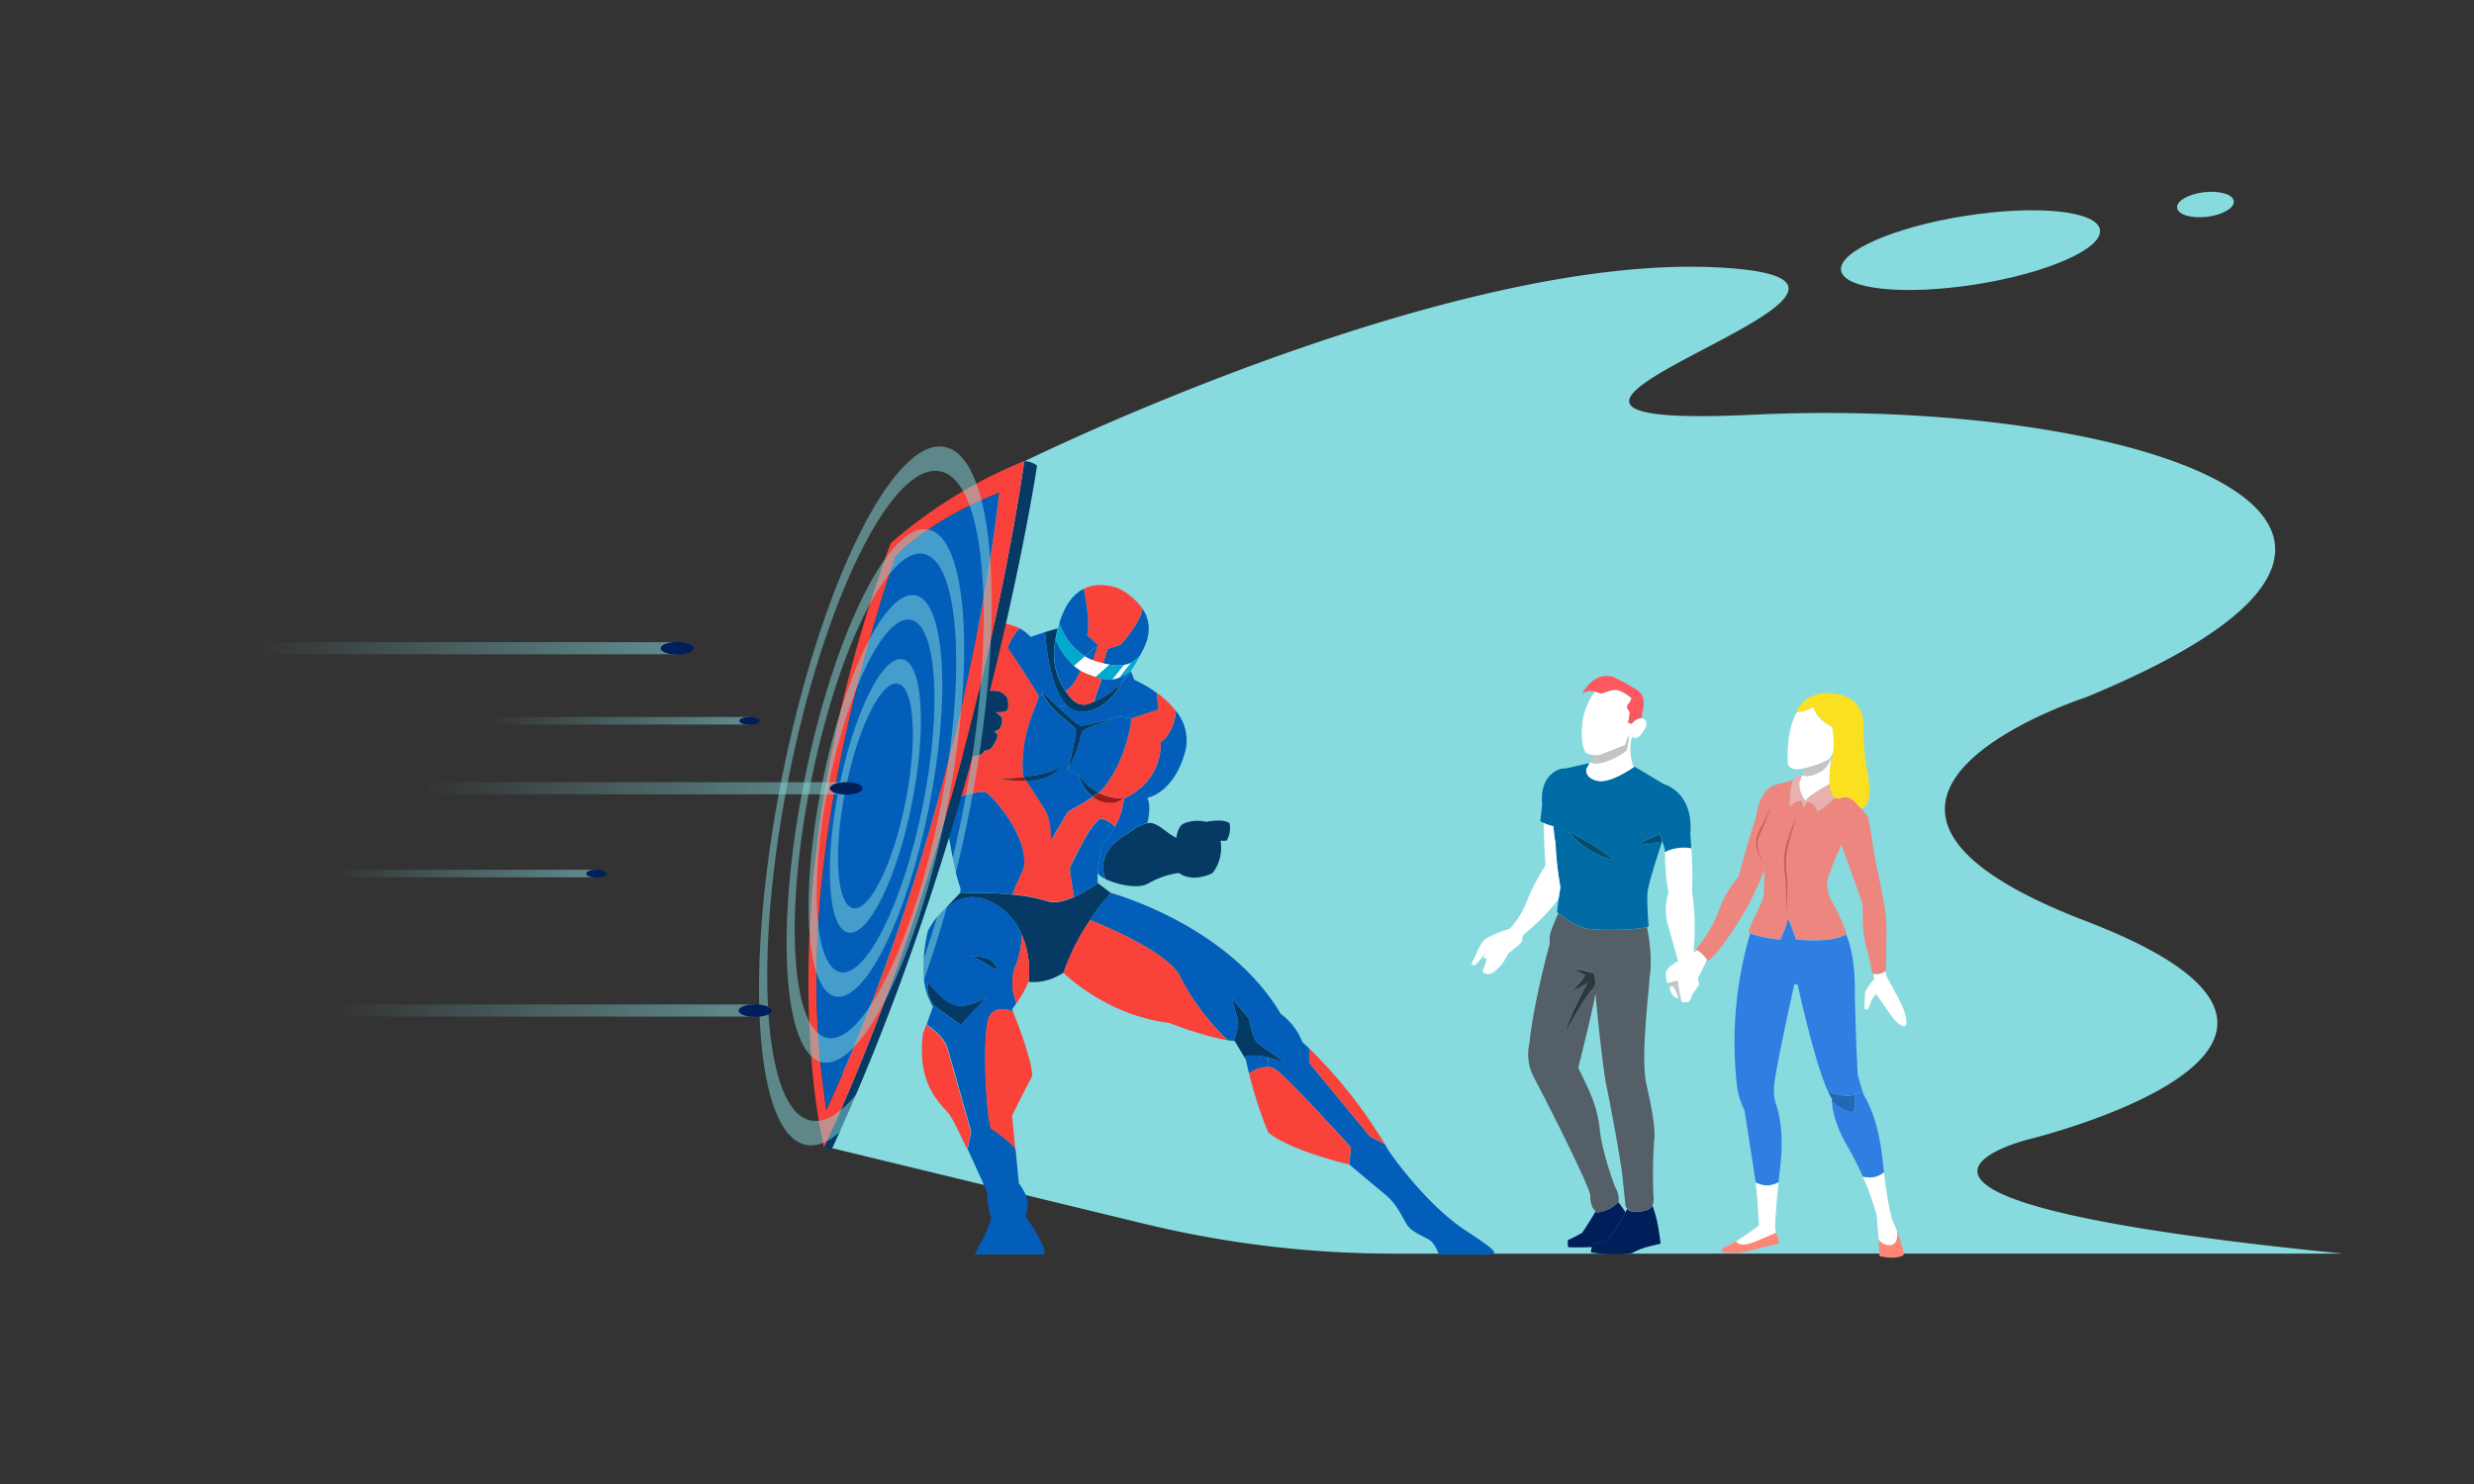 <svg xmlns="http://www.w3.org/2000/svg" xmlns:xlink="http://www.w3.org/1999/xlink" viewBox="0 0 600 360"><rect x="0" y="0" width="600" height="360" fill="#333333" stroke="none"/><defs><style>.cls-1{fill:#87dbdf;}.cls-2{fill:#fff;}.cls-3{fill:#ff8574;}.cls-4{fill:#ed867e;}.cls-5{fill:#307ee2;}.cls-6{fill:#fae021;}.cls-7{fill:#2168b5;}.cls-8{fill:#c4c4c4;}.cls-9{fill:#eab0ad;}.cls-10{fill:#025eb8;}.cls-11{fill:#f8423a;}.cls-12{fill:#043a66;}.cls-13{fill:#063963;}.cls-14{fill:#02a9ce;}.cls-15{fill:#f8413a;}.cls-16{fill:#a31919;}.cls-17{fill:#016ba6;}.cls-18{fill:#004f72;}.cls-19{fill:#001f5a;}.cls-20{fill:#545f68;}.cls-21{fill:#ff575e;}.cls-22{fill:#2d373d;}.cls-23{fill:#c65d58;}.cls-24,.cls-25,.cls-26,.cls-27,.cls-28,.cls-29{opacity:0.5;}.cls-25{fill:url(#linear-gradient);}.cls-26{fill:url(#linear-gradient-2);}.cls-27{fill:url(#linear-gradient-3);}.cls-28{fill:url(#linear-gradient-4);}.cls-29{fill:url(#linear-gradient-5);}</style><linearGradient id="linear-gradient" x1="157.28" y1="157.24" x2="62" y2="157.24" gradientUnits="userSpaceOnUse"><stop offset="0" stop-color="#87dbdf"/><stop offset="1" stop-color="#88dbdf" stop-opacity="0"/></linearGradient><linearGradient id="linear-gradient-2" x1="176.18" y1="245.14" x2="80.9" y2="245.14" xlink:href="#linear-gradient"/><linearGradient id="linear-gradient-3" x1="140.31" y1="211.91" x2="81.07" y2="211.91" xlink:href="#linear-gradient"/><linearGradient id="linear-gradient-4" x1="177.46" y1="174.86" x2="118.22" y2="174.86" xlink:href="#linear-gradient"/><linearGradient id="linear-gradient-5" x1="198.3" y1="191.22" x2="103.03" y2="191.22" xlink:href="#linear-gradient"/></defs><title>Ilustracion_Ayuda_Defensa_Cliente</title><g id="bg2"><path class="cls-1" d="M247.83,112.2S350.1,61.68,416.11,64.85s-81,40.07,9.23,35.75S610.7,126,505.76,169.2c0,0-76.68,24.8,0,54.2,79.33,30.42-13.83,53-13.83,53s-57.75,14.41,76.39,27.72H338.11a256.83,256.83,0,0,1-60.49-7.22l-76.27-18.48L223,147.58Z"/><ellipse class="cls-1" cx="477.9" cy="60.66" rx="31.78" ry="8.41" transform="translate(-3.62 75.19) rotate(-8.96)"/><ellipse class="cls-1" cx="534.87" cy="49.65" rx="6.92" ry="3" transform="translate(-2.14 62.61) rotate(-6.69)"/></g><g id="pers1"><path class="cls-2" d="M461.87,245.46s1.93,6-2.1,2.25c-1.15-1.08-4.61-6.64-4.84-6.52a5.75,5.75,0,0,0-1.51,2.72c-.59,1.76-1.26.67-1.26.67.12-1,0-3,.23-3.94s2.09-3.07,2.09-3.07l-.09-1.33a3.15,3.15,0,0,0,2.88-.69l.21,1.25S461.58,244,461.87,245.46Z"/><path class="cls-3" d="M460.06,298.68a27.78,27.78,0,0,1,1.67,5.71s-1.34,1.33-5.91.34c0,0-.05-2-.21-4.13a3,3,0,0,0,3.08,1.39C460.16,301.67,460.21,299.89,460.06,298.68Z"/><path class="cls-2" d="M460.06,298.68c.15,1.21.1,3-1.37,3.31a3,3,0,0,1-3.08-1.39s0,0,0,0l-.12-1.44c-.27-2.65-.29-4.1-.29-4.1a61.28,61.28,0,0,0-3.46-9.68,5.48,5.48,0,0,0,5.16-1c1,8.55,2,11.46,2,11.46S459.46,297.07,460.06,298.68Z"/><path class="cls-4" d="M411.61,230.52a3.75,3.75,0,0,0-.32-.22,33.41,33.41,0,0,0,5.63-9.49,23.36,23.36,0,0,1,4.77-8.14c1.75-7.21,4.14-14.28,4.14-14.28,1.13-7.9,5.07-8.08,5.51-8.19s2.42-.63,3.6-1c-1,2.06-.85,6.42-.85,6.42a3.39,3.39,0,0,1,3-1.41l.22,1.67,1-1.4a2.61,2.61,0,0,1,2.39,2.36,25.42,25.42,0,0,0,4.34-3.33,1.78,1.78,0,0,0,1.4.07,3,3,0,0,1,3.34.86s.76.76,1.55,1.63a11.41,11.41,0,0,1,1.75,2.26c.29.87,1.49,9.48,2.12,12.21s1.58,7.83,1.58,7.83a39.91,39.91,0,0,1,.72,9c-.05,2.88-.09,8-.09,8a.54.54,0,0,1-.12.09,3.15,3.15,0,0,1-2.88.69,1.89,1.89,0,0,1-.37-.11,65.41,65.41,0,0,0-1.45-6.39c-1.1-4.13-.76-9.08-.85-9.76s-.34-1.63-.34-1.63c-.82-2.16-4.79-13.28-4.79-13.28a59.6,59.6,0,0,0-3.45,8.62,9,9,0,0,0,1.34,5.45,56.93,56.93,0,0,1,3.39,7.44,1,1,0,0,1-.16.12c-3.43,2.27-12.16,1.22-12.16,1.22-.33-1.14-1.94-5.16-1.94-5.16.05,1.28-1.8,5.2-1.8,5.2a27.3,27.3,0,0,1-7.34-1.48l-.45-.17c.85-3.12,3.4-7,3.64-9,.17-1.47.21-4.71.22-6.44a1.8,1.8,0,0,0,0-1.1v1.1a31.06,31.06,0,0,1-2.25,5.33c-1.7,4.77-10.74,18.17-11.62,16.71a.33.33,0,0,0-.06-.1.22.22,0,0,0-.05-.08A9.24,9.24,0,0,0,411.61,230.52Z"/><path class="cls-5" d="M456.67,282.23c.08.75.15,1.47.23,2.14a5.48,5.48,0,0,1-5.16,1,74.61,74.61,0,0,0-3.66-7.23c-3.15-5.46-3.71-9.22-3.78-10.83,1.68,1.21,4.88,3.3,5.3,2.07a9.56,9.56,0,0,0,.2-3.95l1.9-.74a10,10,0,0,0,.53,1.35C452.89,267.3,455.64,271.63,456.67,282.23Z"/><path class="cls-6" d="M435.85,172.71h-.19c.59-1.34,2.81-5.17,8.91-4.5,7.35.81,7.45,6.54,7.4,8.76a50.68,50.68,0,0,0,.9,10.34c.75,3.27,1.07,8.35-1.56,8.81-.79-.87-1.55-1.63-1.55-1.63a3,3,0,0,0-3.34-.86,1.78,1.78,0,0,1-1.4-.07c-.88-.46-1.24-1.78-1.33-3.33a27.92,27.92,0,0,1,.53-6.41,7.92,7.92,0,0,0,.36-1.48h.06a19,19,0,0,0-.32-6c-3.94-1.87-4.54-4.72-4.54-4.72S437.94,172.77,435.85,172.71Z"/><path class="cls-5" d="M451.7,264.69l-1.9.74c-1.44,1-5.26-.13-6.38-.51a27.55,27.55,0,0,1-1.07-2.54c-2.91-7.63-6.37-23.45-6.37-23.45l-.8-.24s-3.93,17.7-4.75,23.34a14.32,14.32,0,0,0-.07,4.52c.42,1.79,2.55,6.19,1.38,16.56-.16,1.33-.28,2.56-.4,3.7a5.58,5.58,0,0,1-5.56,0c0-.4-.1-.77-.16-1.12-.62-4.06-2.54-16.35-2.54-16.35a19.05,19.05,0,0,1-2-7.76,93,93,0,0,1,3.38-35.13,27.3,27.3,0,0,0,7.34,1.48s1.85-3.92,1.8-5.2c0,0,1.61,4,1.94,5.16,0,0,8.73,1.05,12.16-1.22.77,1.67,2.24,6,2.14,14.13,0,0,0,1.53.09,3.82.11,4.38.33,11.57.63,16.16C450.57,260.81,451.14,263.05,451.7,264.69Z"/><path class="cls-7" d="M444.3,266.6a14.82,14.82,0,0,1-.88-1.68c1.12.38,4.94,1.54,6.38.51a9.56,9.56,0,0,1-.2,3.95c-.42,1.23-3.62-.86-5.3-2.07C444.29,267,444.29,266.75,444.3,266.6Z"/><path class="cls-2" d="M437.68,186.37l-1,.18c-3,.4-3.08-1.33-3.08-1.33-.39-7.28,1.37-11.12,2.23-12.51,2.09.06,3.79-1.18,3.93-1.09s.6,2.85,4.54,4.72a19,19,0,0,1,.32,6h-.06a3.46,3.46,0,0,1-1.19,2A25.09,25.09,0,0,1,437.68,186.37Z"/><path class="cls-8" d="M444.22,183.8a8.6,8.6,0,0,1-1.25,2.29c-1.25,1.59-4.54,2.77-5.88,2a2.83,2.83,0,0,0,.11-.31c.19-.51.36-1,.48-1.39a25.09,25.09,0,0,0,5.71-2.05,3.46,3.46,0,0,0,1.19-2A7.92,7.92,0,0,1,444.22,183.8Z"/><path class="cls-9" d="M434.94,189.23a2.31,2.31,0,0,1,.55-.77l1.37-.56a.72.72,0,0,0,.23.17,11.19,11.19,0,0,1-.62,1.55h0a6.5,6.5,0,0,0,1.39,4.62c1.36-1.64,4.68-3.41,5.86-4,.09,1.55.45,2.87,1.33,3.33a25.42,25.42,0,0,1-4.34,3.33,2.61,2.61,0,0,0-2.39-2.36l-1,1.4-.22-1.67a3.39,3.39,0,0,0-3,1.41S434,191.29,434.94,189.23Z"/><path class="cls-2" d="M444.22,183.8a27.92,27.92,0,0,0-.53,6.41c-1.18.62-4.5,2.39-5.86,4a6.5,6.5,0,0,1-1.39-4.62h0a11.19,11.19,0,0,0,.62-1.55c1.34.79,4.63-.39,5.88-2A8.6,8.6,0,0,0,444.22,183.8Z"/><path class="cls-3" d="M430.77,299c.3,1.15.76,2.7.76,2.7s-2.89.55-6.6,1.58-7.48.68-7.42.14a1.25,1.25,0,0,1,.55-.83,12.93,12.93,0,0,0,3-1.51c.31.58,1.38,1.46,5.09-.1Z"/><path class="cls-2" d="M431.34,286.81c-.79,7.71-.84,11-.84,11a6.12,6.12,0,0,0,.27,1.21l-4.63,2c-3.71,1.56-4.78.68-5.09.1,2.57-1.59,5.53-3.84,5.53-3.84s-.29-6.25-.8-10.42A5.58,5.58,0,0,0,431.34,286.81Z"/><path class="cls-4" d="M427.88,209.75a1.8,1.8,0,0,1,0,1.1Z"/><path class="cls-2" d="M413.9,232.71a.22.22,0,0,1,.05.08,38.2,38.2,0,0,1-2.76,5.44,5.79,5.79,0,0,1-.46,1.29,19,19,0,0,1-.71-7.92l1.59-1.08A9.24,9.24,0,0,1,413.9,232.71Z"/><path class="cls-8" d="M410.73,239.52a4.58,4.58,0,0,1-3,2.56,2.35,2.35,0,0,1-.63.06,14.41,14.41,0,0,0-1.17-2.71c-.16-.16-.59-.11-1,0a8.41,8.41,0,0,1-.15-1.78c0-.59,4-5.17,4.67-5.61.14-.11.36-.26.62-.44A19,19,0,0,0,410.73,239.52Z"/><path class="cls-2" d="M405.89,239.43a14.41,14.41,0,0,1,1.17,2.71c-1.35,0-1.94-1.47-2.18-2.71C405.3,239.32,405.73,239.27,405.89,239.43Z"/><path class="cls-10" d="M311.84,257.83c-.34-.23-5.9-3.94-6.95-4.93s-2-5.87-2-5.87l-4.06-4.8s.66,2.69,1.31,5c.47,1.69-.42,4.08-1,5.28-.45,0-.9-.1-1.38-.17h0a57.52,57.52,0,0,1-11.63-15.55c-2.91-5.81-18.32-12.22-21.81-13.61a58.15,58.15,0,0,1,5.06-6.58s28.45,7.67,41.24,29.37a15.22,15.22,0,0,1,5.23,6.82c.09.08.7.63,1.68,1.59v3.46l14.69,17.84,3.66,1.92c.33.56.65,1.13,1,1.7,0,0,8.7,12.78,18.79,19.36s7.52,5.7.58,5.7H349s-.95-2.7-2.35-3.58-4.3-1.9-5.4-3.65-2.49-5-5-7.09-9-7.53-9-7.53l.39-4.19s-15.42-17-18.3-18.89a3.93,3.93,0,0,0-1.91-.63l.16-2.25A39.38,39.38,0,0,1,311.84,257.83Z"/><path class="cls-11" d="M335.89,277.6l-3.66-1.92-14.69-17.84v-3.46A115.91,115.91,0,0,1,335.89,277.6Z"/><path class="cls-11" d="M327.61,278.32l-.39,4.19s-14.4-3.36-19.66-7.82a97.91,97.91,0,0,1-4.63-14.31,7.5,7.5,0,0,1,4.47-1.58,3.93,3.93,0,0,1,1.91.63C312.19,261.3,327.61,278.32,327.61,278.32Z"/><path class="cls-12" d="M304.89,252.9c1.05,1,6.61,4.7,6.95,4.93a39.38,39.38,0,0,0-4.28-1.28c-2.15-.51-4.56-.78-5.73,0l-2.38-4-.3,0c.53-1.2,1.42-3.59,1-5.28-.65-2.32-1.31-5-1.31-5l4.06,4.8S303.8,251.89,304.89,252.9Z"/><path class="cls-10" d="M307.56,256.55l-.16,2.25a7.5,7.5,0,0,0-4.47,1.58c-.27-1.05-.53-2.16-.78-3.3l-.32-.53C303,255.77,305.41,256,307.56,256.55Z"/><path class="cls-13" d="M292.48,199.37c1.58-.29,4.49-.65,5.73.35a6.07,6.07,0,0,1-.74,4.23H296a10,10,0,0,1-1.9,7.82s-4.61,2.56-8.19,0a20.11,20.11,0,0,0-7.33,2.49c-2.43,1.53-7.59.36-10.44-1-2.9-7.06,5.28-11,5.28-11s2.58-2.19,4.83-2.55a2.93,2.93,0,0,1,1.45.07c2,.66,3.17,2.25,5.59,3.48.18-1.29.63-2.91,1.79-3.48A8.72,8.72,0,0,1,292.48,199.37Z"/><path class="cls-11" d="M297.77,252.34h0c-6.08-.95-14.18-4.19-14.18-4.19-15.41-1.83-25.72-12.2-25.72-12.2a54.62,54.62,0,0,1,6.46-12.78c3.49,1.39,18.9,7.8,21.81,13.61A57.52,57.52,0,0,0,297.77,252.34Z"/><path class="cls-10" d="M270.37,200.58a17.5,17.5,0,0,0,2.23-6.85c8.47-4,9-11.34,8.91-13.67h0s3.31-2.17,3.65-7.61a11,11,0,0,1,2.22,10.09c-2.82,10-9.13,11-9.13,11s1.08,1.88,0,6.14c-2.25.36-4.83,2.55-4.83,2.55s-8.18,4-5.28,11a4.44,4.44,0,0,1-1.92-1.43c.22-2.95,1-6.82,1-6.82A22.72,22.72,0,0,0,270.37,200.58Z"/><path class="cls-11" d="M281.51,180.06c.08,2.33-.44,9.65-8.91,13.67a14,14,0,0,1-6.14-1.48,2.28,2.28,0,0,0,.28-.22c2.06-1.73,6.57-8.65,7.66-17.81l6.5-2.13-.32-4a21.87,21.87,0,0,1,4.59,4.36c-.34,5.44-3.65,7.61-3.65,7.61Z"/><path class="cls-10" d="M272.71,173.48c-1.45.41-8.86,2.51-10.32,2.56-.85,0-3.56-2.38-5.91-4.62l2.24-.37a5,5,0,0,0,3.68,1.6c4.66-.06,7.86-3.64,10-7.54,0,0,0,0,0,0a23.09,23.09,0,0,0,1.59-2h0l.24-.35.88,2.17a30.39,30.39,0,0,1,5.46,3.18l.32,4-6.5,2.13-3-.33Z"/><path class="cls-10" d="M269.05,161.22c-.48-.09-1-.19-1.51-.32l1.07-3.48,3.13-1s4.77-5.11,5.35-8.78c1.55,2.35,2.27,5.52.34,9.54-.29.6-.58,1.18-.87,1.72a8,8,0,0,1-2.23,1.84,1.36,1.36,0,0,0,.11-.28l-.28.37a5.92,5.92,0,0,1-1.59.49A10.42,10.42,0,0,1,269.05,161.22Z"/><path class="cls-14" d="M274.24,162.74l-.24.35h0l-.81.46c.44-1,.82-1.91,1.15-2.81a8,8,0,0,0,2.23-1.84A37.49,37.49,0,0,1,274.24,162.74Z"/><path class="cls-11" d="M277.09,147.65c-.58,3.67-5.35,8.78-5.35,8.78l-3.13,1-1.07,3.48c-.56-.14-1.16-.3-1.8-.5a7.12,7.12,0,0,1-.74-.26l.95-2.87.28-.84-2.6-2.37c.94-3-.82-11.23-.82-11.23,2.06-1.05,4.71-1.29,8.11-.25A15.62,15.62,0,0,1,277.09,147.65Z"/><path class="cls-10" d="M274.16,160.84l.28-.37a1.36,1.36,0,0,1-.11.28Z"/><path class="cls-10" d="M271.39,173.89l3,.33c-1.09,9.16-5.6,16.08-7.66,17.81a2.28,2.28,0,0,1-.28.22,13,13,0,0,1-5.06-4.52v0l-2.42-.94c3-5.56,3-8.21,3.51-9.27C262.85,176.7,268.56,174.8,271.39,173.89Z"/><path class="cls-14" d="M274.16,160.84l.17-.09c-.33.9-.71,1.85-1.15,2.81a14.7,14.7,0,0,1-1.77.85Z"/><path class="cls-2" d="M274.16,160.84l-2.75,3.57a6.19,6.19,0,0,1-1.7.44l2.86-3.52A5.92,5.92,0,0,0,274.16,160.84Z"/><path class="cls-10" d="M273.18,163.56l.81-.46a23.09,23.09,0,0,1-1.59,2Q272.81,164.33,273.18,163.56Z"/><path class="cls-10" d="M269.71,164.85a6.19,6.19,0,0,0,1.7-.44,14.7,14.7,0,0,0,1.77-.85q-.37.76-.78,1.53s0,0,0,0a18.05,18.05,0,0,1-7,5.08h0c.46-1.93,1.78-5.14,1.74-5.27l.07-.24A7.32,7.32,0,0,0,269.71,164.85Z"/><path class="cls-14" d="M272.57,161.33l-2.86,3.52a7.32,7.32,0,0,1-2.54-.18,15,15,0,0,1-1.5-.44l3.38-3A10.42,10.42,0,0,0,272.57,161.33Z"/><path class="cls-15" d="M270.24,194.68h0a22.52,22.52,0,0,0,2.35-1,17.5,17.5,0,0,1-2.23,6.85,5.62,5.62,0,0,0-3.63-2,17.78,17.78,0,0,0-3.11,3.95c-1.51,2.53-4.06,7.68-4.06,7.68-.31,1.22,1,7.32.9,7.37-2.21,1-4.66,1.63-6.53,1a40.35,40.35,0,0,0-8.52-1.59l2.92-6.64c.91-7.69-7.38-16.8-9.05-18-1.29-.93-7.68,1.22-10.61,2.29L225,180.94l1.51-14,8.29-12.85,4.11-3a15,15,0,0,1,8.4,1.34,13.89,13.89,0,0,0-2.85,4.67s6.86,10.33,7.42,11.59-4.66,8.44-3.71,19.62a1.57,1.57,0,0,1,.11.17,51.78,51.78,0,0,1-5.95.31,25.56,25.56,0,0,0,6.6.66c1.13,1.7,3.28,5,4.52,7,1.73,2.83,1.42,7.5,1.42,7.5l4.09-7s3.55-1.95,6.07-3.63A7.38,7.38,0,0,0,270.24,194.68Zm-26-22.4c.5-.59.31-2.37,0-3.06a4.08,4.08,0,0,0-1.3-1.21c-1.9-1.24-8.69.64-8.69.64-3.49.65-3,4.67-3,4.67s-2,7.4,0,8.86a7.65,7.65,0,0,0,6.78.8c.28-.14.61-.73.88-.89s1-.18,1.29-.4c.74-.62,1.84-2.49,1.7-3.44,0-.29-.81-.83-.81-.83a4.52,4.52,0,0,0,1.37-.64,3.85,3.85,0,0,0,.56-2.58c-.15-.49-1.53-1.44-1.53-1.44S243.77,172.81,244.21,172.28Z"/><path class="cls-12" d="M272.71,173.48l-1.32.41c-2.83.91-8.54,2.81-8.91,3.61-.49,1.06-.48,3.71-3.51,9.27,0,0,.11-.39.27-1.06.43-1.69,1.23-5.15,1.69-8.21.23-1.64-5.51-4-7.86-8.91-.16-.32-.29-.66-.42-1,0,0,1.78,1.86,3.83,3.83,2.35,2.24,5.06,4.65,5.91,4.62C263.85,176,271.26,173.89,272.71,173.48Z"/><path class="cls-16" d="M272.6,193.73a22.52,22.52,0,0,1-2.35,1h0a7.38,7.38,0,0,1-5.23-1.39c.54-.36,1.05-.71,1.45-1A14,14,0,0,0,272.6,193.73Z"/><path class="cls-12" d="M265.36,170.19a18.05,18.05,0,0,0,7-5.08c-2.13,3.9-5.33,7.48-10,7.54a5,5,0,0,1-3.68-1.6c-4-4-5-14.26-5.24-17.7,1.72-.53,3.08-.9,3.08-.9-.23.92-.42,1.83-.57,2.7-.09.56-.18,1.1-.25,1.63a15.88,15.88,0,0,0,2.68,10.81,12.64,12.64,0,0,0,1.06,1.43s2,2.88,4.81,1.63C264.61,170.5,265,170.36,265.36,170.19Z"/><path class="cls-13" d="M264.33,223.18A54.62,54.62,0,0,0,257.87,236c-4.57,2.94-8.42,2.14-8.42,2.14a22.52,22.52,0,0,0-1.63-11.39,15.52,15.52,0,0,0-8.53-8.42c-4.49-1.79-8.12.24-10.59,2.63l4.22-4.41,7.38.09s2.28.09,5.12.39a40.35,40.35,0,0,1,8.52,1.59c1.87.66,4.32,0,6.53-1a32.49,32.49,0,0,0,5.76-3.42l3.16,2.41A58.15,58.15,0,0,0,264.33,223.18Z"/><path class="cls-10" d="M266.24,211.79a11.29,11.29,0,0,0,0,2.4,32.49,32.49,0,0,1-5.76,3.42c.12-.05-1.21-6.15-.9-7.37,0,0,2.55-5.15,4.06-7.68a17.78,17.78,0,0,1,3.11-3.95,5.62,5.62,0,0,1,3.63,2,22.72,22.72,0,0,1-3.14,4.39S266.46,208.84,266.24,211.79Z"/><path class="cls-2" d="M262,162.69a11.41,11.41,0,0,1-1.58-1.15l2.67-2.35a10.22,10.22,0,0,0,1.9.95,7.12,7.12,0,0,0,.74.26c.64.2,1.24.36,1.8.5s1,.23,1.51.32l-3.38,3c-.64-.2-1.34-.46-2.13-.77A10.94,10.94,0,0,1,262,162.69Z"/><path class="cls-11" d="M265.67,164.23a15,15,0,0,0,1.5.44l-.07.24c0,.13-1.28,3.34-1.74,5.27h0c-.38.17-.75.31-1.07.46-2.79,1.25-4.81-1.63-4.81-1.63a12.64,12.64,0,0,1-1.06-1.43c2.24-1.38,3.51-4.68,3.59-4.9a10.94,10.94,0,0,0,1.53.77C264.33,163.77,265,164,265.67,164.23Z"/><path class="cls-10" d="M266.23,156.43l-.28.84-.49-.16-2.36,2.08a15.66,15.66,0,0,1-6.17-8.06v0c1.05-3.46,2.82-6.75,5.88-8.28,0,0,1.76,8.21.82,11.23Z"/><path class="cls-10" d="M266,157.27l-.95,2.87a10.22,10.22,0,0,1-1.9-.95l2.36-2.08Z"/><path class="cls-12" d="M266.46,192.25c-.4.33-.91.68-1.45,1-2.59-1.92-3.39-5.16-3.61-5.56A13,13,0,0,0,266.46,192.25Z"/><path class="cls-14" d="M263.1,159.19l-2.67,2.35a17.53,17.53,0,0,1-4.44-6.39c.15-.87.34-1.78.57-2.7.11-.45.23-.88.37-1.32A15.66,15.66,0,0,0,263.1,159.19Z"/><path class="cls-10" d="M265,193.29c-2.52,1.68-6.07,3.63-6.07,3.63l-4.09,7s.31-4.67-1.42-7.5c-1.24-2-3.39-5.28-4.52-7,6.32-.24,8.35-3.44,8.47-3.65h0l1.85-.1c-.16.67-.27,1.06-.27,1.06l2.42.94v0C261.62,188.13,262.42,191.37,265,193.29Z"/><path class="cls-10" d="M260.43,161.54a11.41,11.41,0,0,0,1.58,1.15c-.08.22-1.35,3.52-3.59,4.9a15.88,15.88,0,0,1-2.68-10.81c.07-.53.16-1.07.25-1.63A17.53,17.53,0,0,0,260.43,161.54Z"/><path class="cls-10" d="M253.07,168.59c2.35,4.93,8.09,7.27,7.86,8.91-.46,3.06-1.26,6.52-1.69,8.21l-1.85.1h0c-2.32,1.57-6,2.32-9.12,2.68a1.57,1.57,0,0,0-.11-.17c-1-11.18,4.25-18.36,3.71-19.62Z"/><path class="cls-10" d="M249.93,154.51c1.15-.4,2.43-.81,3.55-1.16.23,3.44,1.23,13.71,5.24,17.7l-2.24.37c-2.05-2-3.83-3.83-3.83-3.83.13.34.26.68.42,1l-1.21.12c-.56-1.26-7.42-11.59-7.42-11.59a13.89,13.89,0,0,1,2.85-4.67A9.21,9.21,0,0,1,249.93,154.51Z"/><path class="cls-10" d="M225.11,238.38a.75.75,0,0,0-.05.16c-.79,2.83,1.6,5.58,1.6,5.58l6.31,4.51,6.32-6.76s-4.5,2.9-7.77,2C229.32,243.2,226.65,240.42,225.11,238.38ZM224,236.7a37,37,0,0,1,1.06-10.93,20.6,20.6,0,0,1,2.79-4l.1-.11.62-.64.13-.13c2.47-2.39,6.1-4.42,10.59-2.63a15.52,15.52,0,0,1,8.53,8.42,21.53,21.53,0,0,1-1.5,7.55c-1.31,3.39-.83,6.16.15,9.2a15.42,15.42,0,0,1-1,1.31s.1.22.25.62c-.28-.11-4.33-1.87-5.86,1.42s-.89,22.16.46,26.91c0,0,5.82,3.91,6,5.31l.78,8.08s2.31,3,2.16,5a8.31,8.31,0,0,1-.58,2.89s5.11,7.19,4.64,9.36h-17s3.68-6.48,4.07-8.94a18.5,18.5,0,0,1-1-6.2s-2.38-5.38-4.71-10.41l.86-4.31s-4.86-17.29-5.75-20.32-5.08-5.59-5.08-5.59l1.55-4.31A16.56,16.56,0,0,1,224,236.7ZM235.47,232c1.1,0,6.36,3.41,6.36,3.41C241.25,231.55,235.94,232,235.47,232Z"/><path class="cls-11" d="M247.82,226.71a22.52,22.52,0,0,1,1.63,11.39,25.67,25.67,0,0,1-3,5.36c-1-3-1.46-5.81-.15-9.2A21.53,21.53,0,0,0,247.82,226.71Z"/><path class="cls-12" d="M257.38,185.82c-.12.21-2.15,3.41-8.47,3.65l-.65-1C251.4,188.14,255.06,187.39,257.38,185.82Z"/><path class="cls-11" d="M250.36,261s-2.89,5.45-4.91,9.65l.81,8.38c-.14-1.4-6-5.31-6-5.31-1.35-4.75-2-23.52-.46-26.91s5.58-1.53,5.86-1.42h0C246.69,247.87,250.23,257,250.36,261Z"/><path class="cls-16" d="M248.91,189.47a25.56,25.56,0,0,1-6.6-.66,51.78,51.78,0,0,0,5.95-.31Z"/><path class="cls-10" d="M239.29,192.34c1.67,1.21,10,10.32,9.05,18L245.42,217c-2.84-.3-5.12-.39-5.12-.39l-7.38-.09v-1.13c-1.78-4.47-3.76-18.48-3.76-18.93l-.48-1.82C231.61,193.56,238,191.41,239.29,192.34Z"/><path class="cls-13" d="M244.21,169.22c.31.69.5,2.47,0,3.06s-2.75.48-2.75.48,1.38,1,1.53,1.44a3.85,3.85,0,0,1-.56,2.58,4.52,4.52,0,0,1-1.37.64s.77.54.81.83c.14.95-1,2.82-1.7,3.44-.25.22-1,.23-1.29.4s-.6.75-.88.89a7.65,7.65,0,0,1-6.78-.8c-2-1.46,0-8.86,0-8.86s-.49-4,3-4.67c0,0,6.79-1.88,8.69-.64A4.08,4.08,0,0,1,244.21,169.22Z"/><path class="cls-12" d="M239.29,241.87,233,248.63l-6.31-4.51s-2.39-2.75-1.6-5.58a.75.75,0,0,1,.05-.16c1.54,2,4.21,4.82,6.41,5.45C234.79,244.77,239.29,241.87,239.29,241.87Z"/><path class="cls-12" d="M235.47,232c.47,0,5.78-.46,6.36,3.41C241.83,235.42,236.57,232,235.47,232Z"/><path class="cls-11" d="M235.44,274.54l-.86,4.31c-1.7-3.64-3.38-7.11-4.12-8.2-1.72-2.57-8.23-6.67-6.63-19.86l.78-2.16s4.2,2.56,5.08,5.59S235.44,274.54,235.44,274.54Z"/><path class="cls-13" d="M248.4,111.9a5,5,0,0,1,3.11,1.06S238.78,198.55,201.63,279l-1.78-.69C236.35,199.27,248,114.85,248.4,111.9Z"/><path class="cls-15" d="M248.23,111.89h.17c-.41,2.95-12.05,87.37-48.55,166.44,0,0-15.48-60.23,16.16-146.57A116.26,116.26,0,0,1,248.23,111.89ZM200.38,269.3c34.63-75,41.93-149.75,41.93-149.75C225.05,126.28,217.13,135,217.13,135,190.56,215,199,257.27,200.38,269.3Z"/><path class="cls-10" d="M242.31,119.55S235,194.29,200.38,269.3C199,257.27,190.56,215,217.13,135,217.13,135,225.05,126.28,242.31,119.55Z"/><path class="cls-2" d="M411,232.85l1.09,6-1.76,2.56s-.29,1.39-.88,1.61a3.68,3.68,0,0,1-1.61,0,34.77,34.77,0,0,1-.88-4.91c.14-.51-2.65.44-2.65.44a11,11,0,0,1-.32-2.28c-.11-1.61,3-3.07,3-3.07s-1-3.67-2.35-8.36a13.91,13.91,0,0,1,0-8.3,51.42,51.42,0,0,1-.82-9.82,10.17,10.17,0,0,1,6.4-.9c.16,3,.31,7.21.14,10.51a55.94,55.94,0,0,1,.58,11C410.57,232.35,411,232.85,411,232.85Z"/><path class="cls-17" d="M403.17,204.1l0-.14-.55-1.68-4.85,2.13a20.1,20.1,0,0,0,5.34-.29c-1.24,3.83-3.46,10.57-3.57,12.54-.16,2.49.29,8.05.29,8.05a1.58,1.58,0,0,1-.37.15c-2.36.75-10.48.87-13.9.52-3-.3-6.5-2.94-7.6-3.81l-.35-.3L378,218l.41-2.78a85.09,85.09,0,0,1-1.17-10.64l-.06-.35c-.23-1.37-.37-2.65-.46-3.81a9.5,9.5,0,0,1-2.38-.81,6.88,6.88,0,0,1-.77-.38c.08-.95.44-4,.44-4-.74-7.55,4.47-8.87,5.2-8.8s5.8-1.32,6.17-1.22l.05,0a6.35,6.35,0,0,1-.71,1.19s-.59,2.35,2.79,3c2.85.56,7.49-2.51,8.85-3.46l7.13,4.26s7.26,1.83,6.45,12c0,0,.12,1.45.23,3.57a10.17,10.17,0,0,0-6.4.9v-.66Zm-22.74-2.33a20.19,20.19,0,0,0,10.63,6.82C389.23,206.16,380.43,201.77,380.43,201.77Z"/><path class="cls-18" d="M403.13,204a.52.52,0,0,0-.06.16,20.1,20.1,0,0,1-5.34.29l4.85-2.13Z"/><path class="cls-19" d="M394.21,294.06l.39-.78c.47.49,1.38.93,3.14.66s2.72-.74,3-1.54c.27.79.68,2,1,3.29.54,2.09,1,6,1,6l-3.18.78a16.68,16.68,0,0,0-3.7,1.49c-3.76.78-10-.12-10-.12a4.48,4.48,0,0,1,.2-1.36c.11-.38.21-.67.21-.67l3.23-.95C391.27,299.42,393.17,296,394.21,294.06Z"/><path class="cls-20" d="M379.61,250.51c.31-.55,5.15-9.49,7-11l.41-1.06-.36-2.41c-.17,0-4.58-1.21-4.58-1.21a8.12,8.12,0,0,0,2.42,1.58,14.1,14.1,0,0,1-3.37,3.78,14.12,14.12,0,0,0,3.95-1.94S380.67,246.14,379.61,250.51Zm12.9,41.13a8.33,8.33,0,0,1-5.32,2.51l-.22-.27-.68-.83a6.79,6.79,0,0,1-.61-3.12c-.5-2.92-11.65-24.84-13.77-28.75a12,12,0,0,1-1-8.05c1.1-10.45,4.92-24.12,4.92-24.12V227.4c0-1.14,1.34-4.17,2.09-5.83,1.1.87,4.59,3.51,7.6,3.81,3.42.35,11.54.23,13.9-.52,1.58,7.86.64,12.2.64,12.2-.11,3.11-2.21,19.4-.81,25.73s2.32,11.26,1.91,14A118.53,118.53,0,0,0,401,290a5.8,5.8,0,0,1-.18,2.37c-.32.8-1.13,1.25-3,1.54s-2.67-.17-3.14-.66a1.63,1.63,0,0,1-.47-.84s-.4-3.72-.7-6.83-2.72-16.59-3.83-21.72c-.94-4.35-2.37-18.5-2.74-22.84-.78,4.59-4.18,18-4.18,18,2.32,4.82,4.61,9,5.21,14.88S391.71,288,391.71,288a5.53,5.53,0,0,1,.81,3.62Z"/><path class="cls-2" d="M398.11,174.25a1.58,1.58,0,0,1,.57.21c1.48.87-.06,3-.7,3.74s-1.59,1.2-2.12.45a4.17,4.17,0,0,0-.31,1.52l-.69,0c.12-1,.16-1.92.16-1.92l-.91,2.53s-5,2-6.13,2.4a3.26,3.26,0,0,1-1.72,0,11.61,11.61,0,0,1-1.73-.59c-.28-.64-.7-1.84-.7-1.84-1.09-7.5,2.2-12,3-12.92a6.5,6.5,0,0,1,1.05.34c.8.34,2.21-.8,3.88-.77s3.91,2,3.91,2a3.34,3.34,0,0,1-.81,1.46c-.73.94.34,1.51.37,2.11a14.07,14.07,0,0,1-.4,2.35s.73.3.84.33S396.83,174.09,398.11,174.25Z"/><path class="cls-21" d="M386.84,167.77a4.11,4.11,0,0,0-3.11.46c.14-.29,2.86-5.42,7.54-4,0,0,3.48,1.68,4.27,2.28s3.68,1.27,3,5.24c-.18,1.08-.32,1.89-.44,2.5-1.28-.16-2.43,1.35-2.43,1.35s-.84-.33-.84-.33a14.07,14.07,0,0,0,.4-2.35c0-.6-1.1-1.17-.37-2.11a3.34,3.34,0,0,0,.81-1.46s-2.24-2-3.91-2-3.08,1.11-3.88.77A6.5,6.5,0,0,0,386.84,167.77Z"/><path class="cls-2" d="M396.05,185.78l.35.21c-1.36.95-6,4-8.85,3.46-3.38-.66-2.79-3-2.79-3a6.35,6.35,0,0,0,.71-1.19,2.21,2.21,0,0,0,.16-.35c2.59,1.33,8.42-2.25,8.83-2.94a6,6,0,0,0,.4-1.81l.69,0A12.29,12.29,0,0,0,396.05,185.78Z"/><path class="cls-8" d="M394.11,180.76l.91-2.53s0,1-.16,1.92a6,6,0,0,1-.4,1.81c-.41.69-6.24,4.27-8.83,2.94a12.5,12.5,0,0,0,.63-1.78,3.26,3.26,0,0,0,1.72,0C389.11,182.73,394.11,180.76,394.11,180.76Z"/><path class="cls-19" d="M392.51,291.64c.41.54,1.13,1.51,1.7,2.42-1,2-2.94,5.36-4.62,6.83l-3.23.95s-.1.29-.21.67c-2.91.17-5.82.05-5.82.05a4.32,4.32,0,0,1-.06-1.74c1.07-.41,3.4-1.73,3.4-1.73.81-1.12,2.5-3.83,3.3-5.21l.22.27A8.33,8.33,0,0,0,392.51,291.64Z"/><path class="cls-18" d="M391.06,208.59a20.19,20.19,0,0,1-10.63-6.82S389.23,206.16,391.06,208.59Z"/><path class="cls-22" d="M386.65,236.08l.36,2.41-.41,1.06c-1.84,1.47-6.68,10.41-7,11,1.06-4.37,5.46-12.22,5.46-12.22a14.12,14.12,0,0,1-3.95,1.94,14.1,14.1,0,0,0,3.37-3.78,8.12,8.12,0,0,1-2.42-1.58S386.48,236.08,386.65,236.08Z"/><path class="cls-2" d="M360.27,231.22a30.21,30.21,0,0,1-2.45,2.88c-.49.33-1-.29-1-.29.38-.43,1.88-4.39,3-5.64s6.37-2.89,6.37-2.89a21.14,21.14,0,0,0,4.24-7,49,49,0,0,1,4.29-8.15,3.13,3.13,0,0,0,.05-1.11c-.23-2.74-.36-7.39-.41-9.4a9.5,9.5,0,0,0,2.38.81c.09,1.16.23,2.44.46,3.81l.06.35a85.09,85.09,0,0,0,1.17,10.64L378,218c-2.86,4.18-8.69,8.94-8.69,8.94l-.15,1.36c-.39.81-3.43,3-3.43,3a10.62,10.62,0,0,1-2.84,4c-2.17,2-3.38.38-3.38.38a21.35,21.35,0,0,0,1.08-3.19,3.27,3.27,0,0,1-.88-.13Z"/><path class="cls-23" d="M435.74,198.1c-.36.89-.61,1.82-.9,2.74s-.55,1.84-.79,2.77-.49,1.86-.67,2.79a16.71,16.71,0,0,0-.23,2.83c0,1,.06,1.91.15,2.87s.21,1.91.19,2.9c0,1.92-.05,3.85-.12,5.78-.11-1.93-.18-3.85-.24-5.78s-.45-3.82-.46-5.77a17.64,17.64,0,0,1,1-5.73A36.77,36.77,0,0,1,435.74,198.1Z"/><path class="cls-23" d="M426.88,202.19a5.43,5.43,0,0,0-.49,3.81,12.36,12.36,0,0,0,1.49,3.75,12.59,12.59,0,0,1-1.73-3.69,5.74,5.74,0,0,1,.3-4.11Z"/><path class="cls-23" d="M429.78,195.13l-1.39,3.54c-.47,1.18-.93,2.36-1.51,3.52l-.43-.24c.62-1.08,1.16-2.24,1.71-3.38Z"/></g><g id="bg3"><g class="cls-24"><path class="cls-1" d="M225.15,128.46c-9.53-1.89-23.06,25.55-30.14,61.17s-5.1,66.16,4.44,68.06,23.06-25.55,30.14-61.18S234.69,130.36,225.15,128.46ZM200.62,251.78c-8.66-1.73-10.47-29.46-4-61.83s18.72-57.3,27.39-55.58,10.47,29.46,4,61.83S209.29,253.5,200.62,251.78Z"/><path class="cls-1" d="M222,144.4c-7.18-1.43-17.37,19.24-22.71,46.08s-3.83,49.84,3.35,51.27S220,222.5,225.33,195.67,229.17,145.83,222,144.4Zm-18.19,91.44c-6.31-1.25-7.63-21.46-2.94-45s13.65-41.75,20-40.49,7.63,21.46,2.94,45S210.11,237.1,203.79,235.84Z"/><path class="cls-1" d="M218.89,159.92c-4.89-1-11.83,13.11-15.46,31.39s-2.62,33.94,2.28,34.92,11.83-13.11,15.46-31.39S223.79,160.9,218.89,159.92Zm-12,60.4c-4-.8-4.86-13.67-1.87-28.7s8.69-26.59,12.71-25.79,4.86,13.67,1.87,28.69S210.9,221.12,206.88,220.32Z"/><path class="cls-1" d="M229.14,108.42c-12.5-2.48-30.21,33.47-39.5,80.15s-6.67,86.67,5.82,89.16,30.21-33.47,39.5-80.15S241.63,110.91,229.14,108.42Zm-32.5,163.4c-11.62-2.31-14-39.52-5.42-82.94S216.34,112,228,114.33s14,39.52,5.42,82.94S208.26,274.13,196.64,271.82Z"/></g><rect class="cls-25" x="54.82" y="155.78" width="109.64" height="2.94"/><ellipse class="cls-19" cx="164.22" cy="157.27" rx="3.99" ry="1.52"/><rect class="cls-26" x="73.72" y="243.67" width="109.64" height="2.94"/><ellipse class="cls-19" cx="183.12" cy="245.17" rx="3.99" ry="1.52"/><rect class="cls-27" x="76.61" y="211" width="68.17" height="1.83"/><ellipse class="cls-19" cx="144.63" cy="211.93" rx="2.48" ry="0.95"/><rect class="cls-28" x="113.76" y="173.94" width="68.17" height="1.83"/><ellipse class="cls-19" cx="181.78" cy="174.87" rx="2.48" ry="0.95"/><rect class="cls-29" x="95.85" y="189.75" width="109.64" height="2.94"/><ellipse class="cls-19" cx="205.24" cy="191.25" rx="3.99" ry="1.52"/></g></svg>
